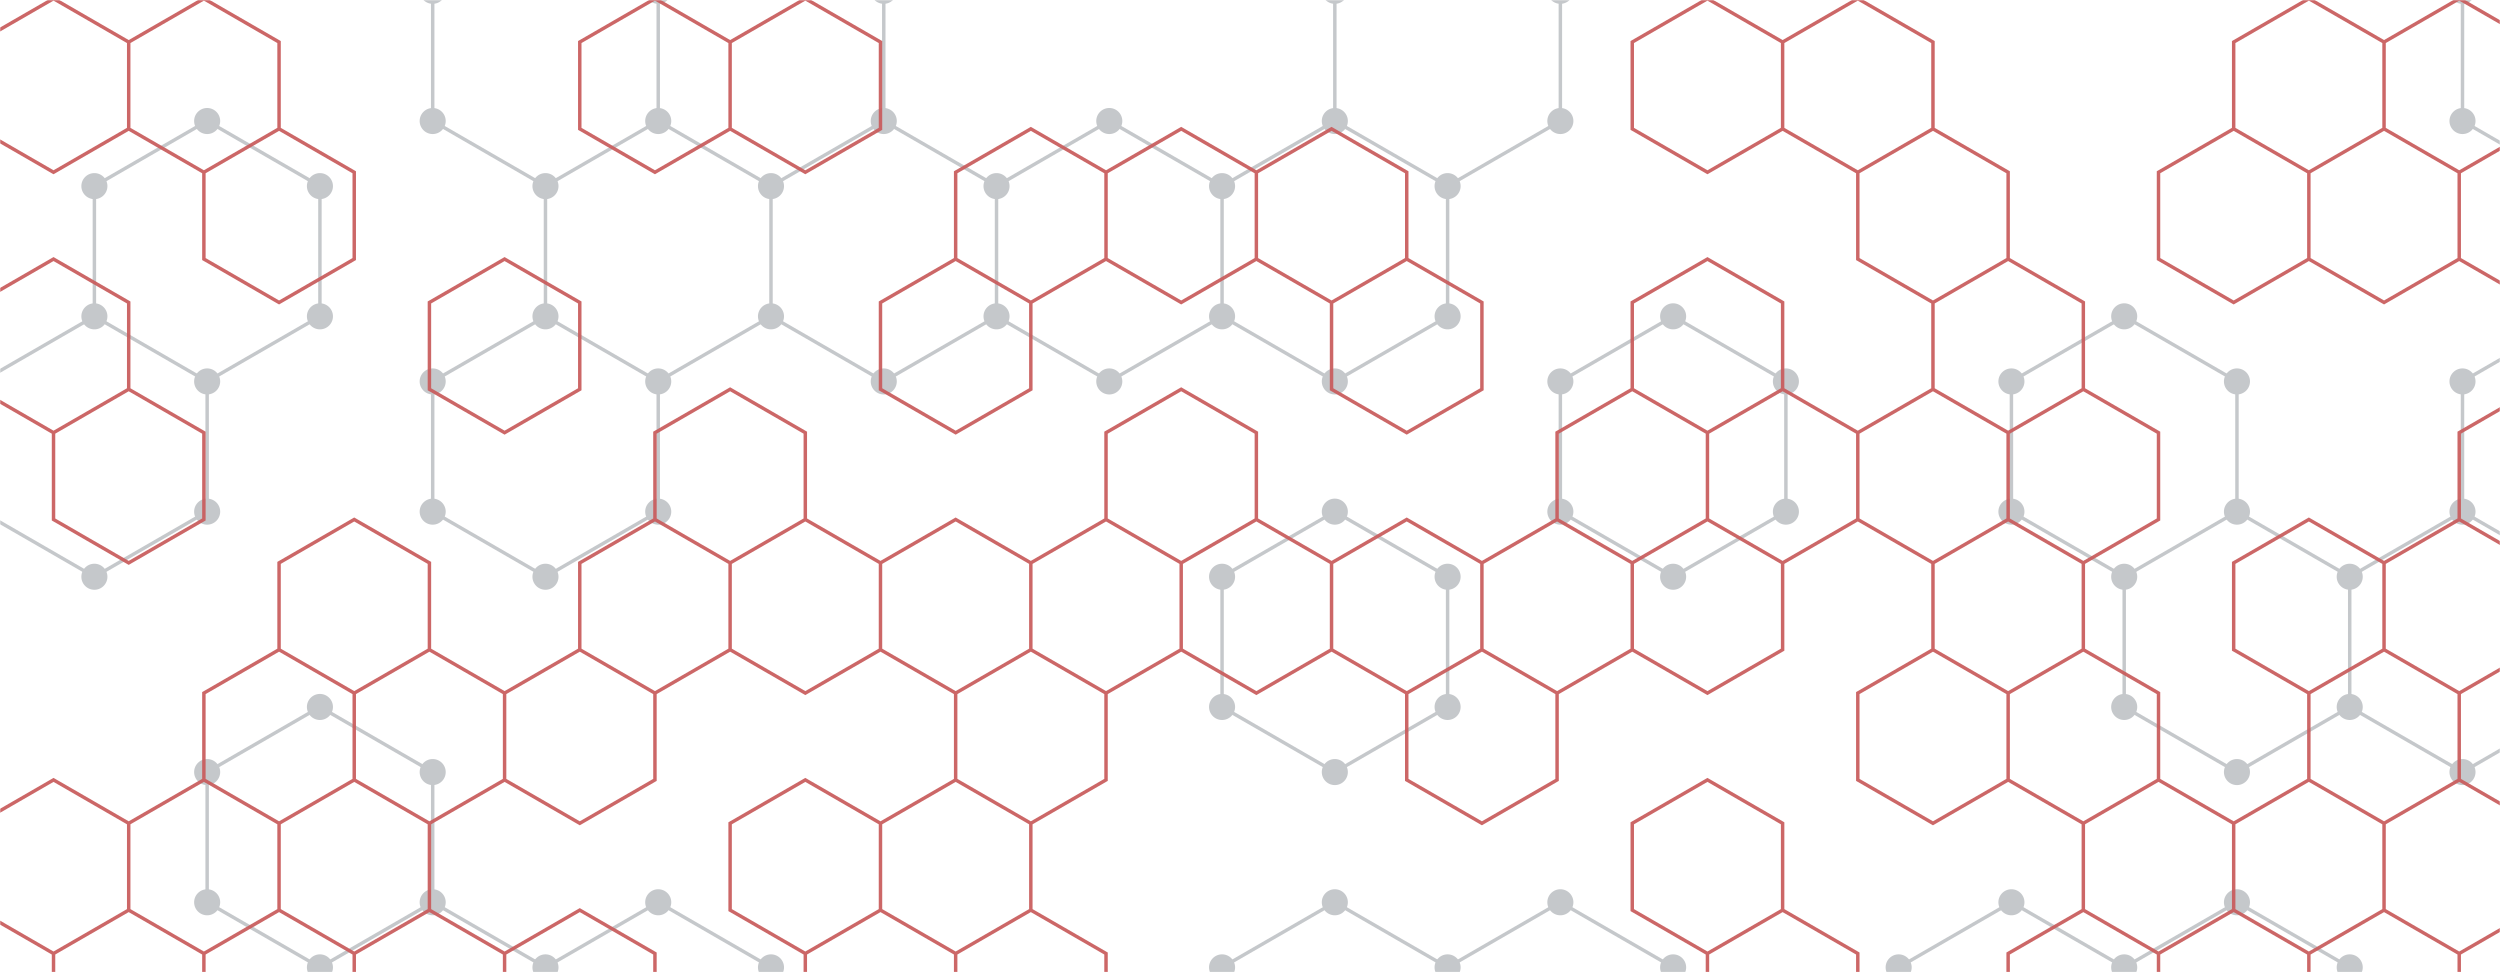 <svg xmlns="http://www.w3.org/2000/svg" version="1.1" xmlns:xlink="http://www.w3.org/1999/xlink" xmlns:svgjs="http://svgjs.com/svgjs" width="1440" height="560" preserveAspectRatio="none" viewBox="0 0 1440 560"><g mask="url(&quot;#SvgjsMask1004&quot;)" fill="none"><path d="M119.32 69.71L184.28 107.21L184.28 182.21L119.32 219.71L54.37 182.21L54.37 107.21zM54.37 182.21L119.32 219.71L119.32 294.71L54.37 332.21L-10.58 294.71L-10.58 219.71zM184.28 407.21L249.23 444.71L249.23 519.71L184.28 557.21L119.32 519.71L119.32 444.71zM249.23 519.71L314.19 557.21L314.19 632.21L249.23 669.71L184.28 632.21L184.28 557.21zM314.19 -42.79L379.14 -5.29L379.14 69.71L314.19 107.21L249.23 69.71L249.23 -5.29zM379.14 69.71L444.09 107.21L444.09 182.21L379.14 219.71L314.19 182.21L314.19 107.21zM314.19 182.21L379.14 219.71L379.14 294.71L314.19 332.21L249.23 294.71L249.23 219.71zM379.14 519.71L444.09 557.21L444.09 632.21L379.14 669.71L314.19 632.21L314.19 557.21zM444.09 -42.79L509.05 -5.29L509.05 69.71L444.09 107.21L379.14 69.71L379.14 -5.29zM509.05 69.71L574 107.21L574 182.21L509.05 219.71L444.09 182.21L444.09 107.21zM638.95 69.71L703.91 107.21L703.91 182.21L638.95 219.71L574 182.21L574 107.21zM768.86 69.71L833.82 107.21L833.82 182.21L768.86 219.71L703.91 182.21L703.91 107.21zM768.86 294.71L833.82 332.21L833.82 407.21L768.86 444.71L703.91 407.21L703.91 332.21zM768.86 519.71L833.82 557.21L833.82 632.21L768.86 669.71L703.91 632.21L703.91 557.21zM833.81 -42.79L898.77 -5.29L898.77 69.71L833.81 107.21L768.86 69.71L768.86 -5.29zM898.77 519.71L963.72 557.21L963.72 632.21L898.77 669.71L833.81 632.21L833.81 557.21zM963.72 182.21L1028.68 219.71L1028.68 294.71L963.72 332.21L898.77 294.71L898.77 219.71zM1158.58 519.71L1223.54 557.21L1223.54 632.21L1158.58 669.71L1093.63 632.21L1093.63 557.21zM1223.54 182.21L1288.49 219.71L1288.49 294.71L1223.54 332.21L1158.58 294.71L1158.58 219.71zM1288.49 294.71L1353.44 332.21L1353.44 407.21L1288.49 444.71L1223.54 407.21L1223.54 332.21zM1288.49 519.71L1353.44 557.21L1353.44 632.21L1288.49 669.71L1223.54 632.21L1223.54 557.21zM1418.4 294.71L1483.35 332.21L1483.35 407.21L1418.4 444.71L1353.44 407.21L1353.44 332.21zM1483.35 -42.79L1548.31 -5.29L1548.31 69.71L1483.35 107.21L1418.4 69.71L1418.4 -5.29zM1483.35 182.21L1548.31 219.71L1548.31 294.71L1483.35 332.21L1418.4 294.71L1418.4 219.71zM1548.31 519.71L1613.26 557.21L1613.26 632.21L1548.31 669.71L1483.35 632.21L1483.35 557.21z" stroke="rgba(197, 200, 203, 1)" stroke-width="2"></path><path d="M111.82 69.71 a7.5 7.5 0 1 0 15 0 a7.5 7.5 0 1 0 -15 0zM176.78 107.21 a7.5 7.5 0 1 0 15 0 a7.5 7.5 0 1 0 -15 0zM176.78 182.21 a7.5 7.5 0 1 0 15 0 a7.5 7.5 0 1 0 -15 0zM111.82 219.71 a7.5 7.5 0 1 0 15 0 a7.5 7.5 0 1 0 -15 0zM46.87 182.21 a7.5 7.5 0 1 0 15 0 a7.5 7.5 0 1 0 -15 0zM46.87 107.21 a7.5 7.5 0 1 0 15 0 a7.5 7.5 0 1 0 -15 0zM111.82 294.71 a7.5 7.5 0 1 0 15 0 a7.5 7.5 0 1 0 -15 0zM46.87 332.21 a7.5 7.5 0 1 0 15 0 a7.5 7.5 0 1 0 -15 0zM-18.08 294.71 a7.5 7.5 0 1 0 15 0 a7.5 7.5 0 1 0 -15 0zM-18.08 219.71 a7.5 7.5 0 1 0 15 0 a7.5 7.5 0 1 0 -15 0zM176.78 407.21 a7.5 7.5 0 1 0 15 0 a7.5 7.5 0 1 0 -15 0zM241.73 444.71 a7.5 7.5 0 1 0 15 0 a7.5 7.5 0 1 0 -15 0zM241.73 519.71 a7.5 7.5 0 1 0 15 0 a7.5 7.5 0 1 0 -15 0zM176.78 557.21 a7.5 7.5 0 1 0 15 0 a7.5 7.5 0 1 0 -15 0zM111.82 519.71 a7.5 7.5 0 1 0 15 0 a7.5 7.5 0 1 0 -15 0zM111.82 444.71 a7.5 7.5 0 1 0 15 0 a7.5 7.5 0 1 0 -15 0zM306.69 557.21 a7.5 7.5 0 1 0 15 0 a7.5 7.5 0 1 0 -15 0zM306.69 632.21 a7.5 7.5 0 1 0 15 0 a7.5 7.5 0 1 0 -15 0zM241.73 669.71 a7.5 7.5 0 1 0 15 0 a7.5 7.5 0 1 0 -15 0zM176.78 632.21 a7.5 7.5 0 1 0 15 0 a7.5 7.5 0 1 0 -15 0zM306.69 -42.79 a7.5 7.5 0 1 0 15 0 a7.5 7.5 0 1 0 -15 0zM371.64 -5.29 a7.5 7.5 0 1 0 15 0 a7.5 7.5 0 1 0 -15 0zM371.64 69.71 a7.5 7.5 0 1 0 15 0 a7.5 7.5 0 1 0 -15 0zM306.69 107.21 a7.5 7.5 0 1 0 15 0 a7.5 7.5 0 1 0 -15 0zM241.73 69.71 a7.5 7.5 0 1 0 15 0 a7.5 7.5 0 1 0 -15 0zM241.73 -5.29 a7.5 7.5 0 1 0 15 0 a7.5 7.5 0 1 0 -15 0zM436.59 107.21 a7.5 7.5 0 1 0 15 0 a7.5 7.5 0 1 0 -15 0zM436.59 182.21 a7.5 7.5 0 1 0 15 0 a7.5 7.5 0 1 0 -15 0zM371.64 219.71 a7.5 7.5 0 1 0 15 0 a7.5 7.5 0 1 0 -15 0zM306.69 182.21 a7.5 7.5 0 1 0 15 0 a7.5 7.5 0 1 0 -15 0zM371.64 294.71 a7.5 7.5 0 1 0 15 0 a7.5 7.5 0 1 0 -15 0zM306.69 332.21 a7.5 7.5 0 1 0 15 0 a7.5 7.5 0 1 0 -15 0zM241.73 294.71 a7.5 7.5 0 1 0 15 0 a7.5 7.5 0 1 0 -15 0zM241.73 219.71 a7.5 7.5 0 1 0 15 0 a7.5 7.5 0 1 0 -15 0zM371.64 519.71 a7.5 7.5 0 1 0 15 0 a7.5 7.5 0 1 0 -15 0zM436.59 557.21 a7.5 7.5 0 1 0 15 0 a7.5 7.5 0 1 0 -15 0zM436.59 632.21 a7.5 7.5 0 1 0 15 0 a7.5 7.5 0 1 0 -15 0zM371.64 669.71 a7.5 7.5 0 1 0 15 0 a7.5 7.5 0 1 0 -15 0zM436.59 -42.79 a7.5 7.5 0 1 0 15 0 a7.5 7.5 0 1 0 -15 0zM501.55 -5.29 a7.5 7.5 0 1 0 15 0 a7.5 7.5 0 1 0 -15 0zM501.55 69.71 a7.5 7.5 0 1 0 15 0 a7.5 7.5 0 1 0 -15 0zM566.5 107.21 a7.5 7.5 0 1 0 15 0 a7.5 7.5 0 1 0 -15 0zM566.5 182.21 a7.5 7.5 0 1 0 15 0 a7.5 7.5 0 1 0 -15 0zM501.55 219.71 a7.5 7.5 0 1 0 15 0 a7.5 7.5 0 1 0 -15 0zM631.45 69.71 a7.5 7.5 0 1 0 15 0 a7.5 7.5 0 1 0 -15 0zM696.41 107.21 a7.5 7.5 0 1 0 15 0 a7.5 7.5 0 1 0 -15 0zM696.41 182.21 a7.5 7.5 0 1 0 15 0 a7.5 7.5 0 1 0 -15 0zM631.45 219.71 a7.5 7.5 0 1 0 15 0 a7.5 7.5 0 1 0 -15 0zM761.36 69.71 a7.5 7.5 0 1 0 15 0 a7.5 7.5 0 1 0 -15 0zM826.32 107.21 a7.5 7.5 0 1 0 15 0 a7.5 7.5 0 1 0 -15 0zM826.32 182.21 a7.5 7.5 0 1 0 15 0 a7.5 7.5 0 1 0 -15 0zM761.36 219.71 a7.5 7.5 0 1 0 15 0 a7.5 7.5 0 1 0 -15 0zM761.36 294.71 a7.5 7.5 0 1 0 15 0 a7.5 7.5 0 1 0 -15 0zM826.32 332.21 a7.5 7.5 0 1 0 15 0 a7.5 7.5 0 1 0 -15 0zM826.32 407.21 a7.5 7.5 0 1 0 15 0 a7.5 7.5 0 1 0 -15 0zM761.36 444.71 a7.5 7.5 0 1 0 15 0 a7.5 7.5 0 1 0 -15 0zM696.41 407.21 a7.5 7.5 0 1 0 15 0 a7.5 7.5 0 1 0 -15 0zM696.41 332.21 a7.5 7.5 0 1 0 15 0 a7.5 7.5 0 1 0 -15 0zM761.36 519.71 a7.5 7.5 0 1 0 15 0 a7.5 7.5 0 1 0 -15 0zM826.32 557.21 a7.5 7.5 0 1 0 15 0 a7.5 7.5 0 1 0 -15 0zM826.32 632.21 a7.5 7.5 0 1 0 15 0 a7.5 7.5 0 1 0 -15 0zM761.36 669.71 a7.5 7.5 0 1 0 15 0 a7.5 7.5 0 1 0 -15 0zM696.41 632.21 a7.5 7.5 0 1 0 15 0 a7.5 7.5 0 1 0 -15 0zM696.41 557.21 a7.5 7.5 0 1 0 15 0 a7.5 7.5 0 1 0 -15 0zM826.31 -42.79 a7.5 7.5 0 1 0 15 0 a7.5 7.5 0 1 0 -15 0zM891.27 -5.29 a7.5 7.5 0 1 0 15 0 a7.5 7.5 0 1 0 -15 0zM891.27 69.71 a7.5 7.5 0 1 0 15 0 a7.5 7.5 0 1 0 -15 0zM826.31 107.21 a7.5 7.5 0 1 0 15 0 a7.5 7.5 0 1 0 -15 0zM761.36 -5.29 a7.5 7.5 0 1 0 15 0 a7.5 7.5 0 1 0 -15 0zM891.27 519.71 a7.5 7.5 0 1 0 15 0 a7.5 7.5 0 1 0 -15 0zM956.22 557.21 a7.5 7.5 0 1 0 15 0 a7.5 7.5 0 1 0 -15 0zM956.22 632.21 a7.5 7.5 0 1 0 15 0 a7.5 7.5 0 1 0 -15 0zM891.27 669.71 a7.5 7.5 0 1 0 15 0 a7.5 7.5 0 1 0 -15 0zM826.31 632.21 a7.5 7.5 0 1 0 15 0 a7.5 7.5 0 1 0 -15 0zM826.31 557.21 a7.5 7.5 0 1 0 15 0 a7.5 7.5 0 1 0 -15 0zM956.22 182.21 a7.5 7.5 0 1 0 15 0 a7.5 7.5 0 1 0 -15 0zM1021.18 219.71 a7.5 7.5 0 1 0 15 0 a7.5 7.5 0 1 0 -15 0zM1021.18 294.71 a7.5 7.5 0 1 0 15 0 a7.5 7.5 0 1 0 -15 0zM956.22 332.21 a7.5 7.5 0 1 0 15 0 a7.5 7.5 0 1 0 -15 0zM891.27 294.71 a7.5 7.5 0 1 0 15 0 a7.5 7.5 0 1 0 -15 0zM891.27 219.71 a7.5 7.5 0 1 0 15 0 a7.5 7.5 0 1 0 -15 0zM1151.08 519.71 a7.5 7.5 0 1 0 15 0 a7.5 7.5 0 1 0 -15 0zM1216.04 557.21 a7.5 7.5 0 1 0 15 0 a7.5 7.5 0 1 0 -15 0zM1216.04 632.21 a7.5 7.5 0 1 0 15 0 a7.5 7.5 0 1 0 -15 0zM1151.08 669.71 a7.5 7.5 0 1 0 15 0 a7.5 7.5 0 1 0 -15 0zM1086.13 632.21 a7.5 7.5 0 1 0 15 0 a7.5 7.5 0 1 0 -15 0zM1086.13 557.21 a7.5 7.5 0 1 0 15 0 a7.5 7.5 0 1 0 -15 0zM1216.04 182.21 a7.5 7.5 0 1 0 15 0 a7.5 7.5 0 1 0 -15 0zM1280.99 219.71 a7.5 7.5 0 1 0 15 0 a7.5 7.5 0 1 0 -15 0zM1280.99 294.71 a7.5 7.5 0 1 0 15 0 a7.5 7.5 0 1 0 -15 0zM1216.04 332.21 a7.5 7.5 0 1 0 15 0 a7.5 7.5 0 1 0 -15 0zM1151.08 294.71 a7.5 7.5 0 1 0 15 0 a7.5 7.5 0 1 0 -15 0zM1151.08 219.71 a7.5 7.5 0 1 0 15 0 a7.5 7.5 0 1 0 -15 0zM1345.94 332.21 a7.5 7.5 0 1 0 15 0 a7.5 7.5 0 1 0 -15 0zM1345.94 407.21 a7.5 7.5 0 1 0 15 0 a7.5 7.5 0 1 0 -15 0zM1280.99 444.71 a7.5 7.5 0 1 0 15 0 a7.5 7.5 0 1 0 -15 0zM1216.04 407.21 a7.5 7.5 0 1 0 15 0 a7.5 7.5 0 1 0 -15 0zM1280.99 519.71 a7.5 7.5 0 1 0 15 0 a7.5 7.5 0 1 0 -15 0zM1345.94 557.21 a7.5 7.5 0 1 0 15 0 a7.5 7.5 0 1 0 -15 0zM1345.94 632.21 a7.5 7.5 0 1 0 15 0 a7.5 7.5 0 1 0 -15 0zM1280.99 669.71 a7.5 7.5 0 1 0 15 0 a7.5 7.5 0 1 0 -15 0zM1410.9 294.71 a7.5 7.5 0 1 0 15 0 a7.5 7.5 0 1 0 -15 0zM1475.85 332.21 a7.5 7.5 0 1 0 15 0 a7.5 7.5 0 1 0 -15 0zM1475.85 407.21 a7.5 7.5 0 1 0 15 0 a7.5 7.5 0 1 0 -15 0zM1410.9 444.71 a7.5 7.5 0 1 0 15 0 a7.5 7.5 0 1 0 -15 0zM1475.85 -42.79 a7.5 7.5 0 1 0 15 0 a7.5 7.5 0 1 0 -15 0zM1540.81 -5.29 a7.5 7.5 0 1 0 15 0 a7.5 7.5 0 1 0 -15 0zM1540.81 69.71 a7.5 7.5 0 1 0 15 0 a7.5 7.5 0 1 0 -15 0zM1475.85 107.21 a7.5 7.5 0 1 0 15 0 a7.5 7.5 0 1 0 -15 0zM1410.9 69.71 a7.5 7.5 0 1 0 15 0 a7.5 7.5 0 1 0 -15 0zM1410.9 -5.29 a7.5 7.5 0 1 0 15 0 a7.5 7.5 0 1 0 -15 0zM1475.85 182.21 a7.5 7.5 0 1 0 15 0 a7.5 7.5 0 1 0 -15 0zM1540.81 219.71 a7.5 7.5 0 1 0 15 0 a7.5 7.5 0 1 0 -15 0zM1540.81 294.71 a7.5 7.5 0 1 0 15 0 a7.5 7.5 0 1 0 -15 0zM1410.9 219.71 a7.5 7.5 0 1 0 15 0 a7.5 7.5 0 1 0 -15 0zM1540.81 519.71 a7.5 7.5 0 1 0 15 0 a7.5 7.5 0 1 0 -15 0zM1605.76 557.21 a7.5 7.5 0 1 0 15 0 a7.5 7.5 0 1 0 -15 0zM1605.76 632.21 a7.5 7.5 0 1 0 15 0 a7.5 7.5 0 1 0 -15 0zM1540.81 669.71 a7.5 7.5 0 1 0 15 0 a7.5 7.5 0 1 0 -15 0zM1475.85 632.21 a7.5 7.5 0 1 0 15 0 a7.5 7.5 0 1 0 -15 0zM1475.85 557.21 a7.5 7.5 0 1 0 15 0 a7.5 7.5 0 1 0 -15 0z" fill="rgba(197, 200, 203, 1)"></path><path d="M30.83 -0.78L74.13 24.22L74.13 74.22L30.83 99.22L-12.47 74.22L-12.47 24.22zM30.83 149.22L74.13 174.22L74.13 224.22L30.83 249.22L-12.47 224.22L-12.47 174.22zM74.13 224.22L117.44 249.22L117.44 299.22L74.13 324.22L30.83 299.22L30.83 249.22zM30.83 449.22L74.13 474.22L74.13 524.22L30.83 549.22L-12.47 524.22L-12.47 474.22zM74.13 524.22L117.44 549.22L117.44 599.22L74.13 624.22L30.83 599.22L30.83 549.22zM117.44 -0.78L160.74 24.22L160.74 74.22L117.44 99.22L74.13 74.22L74.13 24.22zM160.74 74.22L204.04 99.22L204.04 149.22L160.74 174.22L117.44 149.22L117.44 99.22zM160.74 374.22L204.04 399.22L204.04 449.22L160.74 474.22L117.44 449.22L117.44 399.22zM117.44 449.22L160.74 474.22L160.74 524.22L117.44 549.22L74.13 524.22L74.13 474.22zM204.04 299.22L247.34 324.22L247.34 374.22L204.04 399.22L160.74 374.22L160.74 324.22zM247.34 374.22L290.64 399.22L290.64 449.22L247.34 474.22L204.04 449.22L204.04 399.22zM204.04 449.22L247.34 474.22L247.34 524.22L204.04 549.22L160.74 524.22L160.74 474.22zM247.34 524.22L290.64 549.22L290.64 599.22L247.34 624.22L204.04 599.22L204.04 549.22zM290.64 149.22L333.95 174.22L333.95 224.22L290.64 249.22L247.34 224.22L247.34 174.22zM333.95 374.22L377.25 399.22L377.25 449.22L333.95 474.22L290.64 449.22L290.64 399.22zM333.95 524.22L377.25 549.22L377.25 599.22L333.95 624.22L290.64 599.22L290.64 549.22zM377.25 -0.78L420.55 24.22L420.55 74.22L377.25 99.22L333.95 74.22L333.95 24.22zM420.55 224.22L463.86 249.22L463.86 299.22L420.55 324.22L377.25 299.22L377.25 249.22zM377.25 299.22L420.55 324.22L420.55 374.22L377.25 399.22L333.95 374.22L333.95 324.22zM463.86 -0.78L507.16 24.22L507.16 74.22L463.86 99.22L420.55 74.22L420.55 24.22zM463.86 299.22L507.16 324.22L507.16 374.22L463.86 399.22L420.55 374.22L420.55 324.22zM463.86 449.22L507.16 474.22L507.16 524.22L463.86 549.22L420.55 524.22L420.55 474.22zM507.16 524.22L550.46 549.22L550.46 599.22L507.16 624.22L463.86 599.22L463.86 549.22zM593.76 74.22L637.07 99.22L637.07 149.22L593.76 174.22L550.46 149.22L550.46 99.22zM550.46 149.22L593.76 174.22L593.76 224.22L550.46 249.22L507.16 224.22L507.16 174.22zM550.46 299.22L593.76 324.22L593.76 374.22L550.46 399.22L507.16 374.22L507.16 324.22zM593.76 374.22L637.07 399.22L637.07 449.22L593.76 474.22L550.46 449.22L550.46 399.22zM550.46 449.22L593.76 474.22L593.76 524.22L550.46 549.22L507.16 524.22L507.16 474.22zM593.76 524.22L637.07 549.22L637.07 599.22L593.76 624.22L550.46 599.22L550.46 549.22zM680.37 74.22L723.67 99.22L723.67 149.22L680.37 174.22L637.07 149.22L637.07 99.22zM680.37 224.22L723.67 249.22L723.67 299.22L680.37 324.22L637.07 299.22L637.07 249.22zM637.07 299.22L680.37 324.22L680.37 374.22L637.07 399.22L593.76 374.22L593.76 324.22zM766.97 74.22L810.28 99.22L810.28 149.22L766.97 174.22L723.67 149.22L723.67 99.22zM723.67 299.22L766.97 324.22L766.97 374.22L723.67 399.22L680.37 374.22L680.37 324.22zM810.28 149.22L853.58 174.22L853.58 224.22L810.28 249.22L766.97 224.22L766.97 174.22zM810.28 299.22L853.58 324.22L853.58 374.22L810.28 399.22L766.97 374.22L766.97 324.22zM853.58 374.22L896.88 399.22L896.88 449.22L853.58 474.22L810.28 449.22L810.28 399.22zM940.18 224.22L983.49 249.22L983.49 299.22L940.18 324.22L896.88 299.22L896.88 249.22zM896.88 299.22L940.18 324.22L940.18 374.22L896.88 399.22L853.58 374.22L853.58 324.22zM983.49 -0.78L1026.79 24.22L1026.79 74.22L983.49 99.22L940.18 74.22L940.18 24.22zM983.49 149.22L1026.79 174.22L1026.79 224.22L983.49 249.22L940.18 224.22L940.18 174.22zM1026.79 224.22L1070.09 249.22L1070.09 299.22L1026.79 324.22L983.49 299.22L983.49 249.22zM983.49 299.22L1026.79 324.22L1026.79 374.22L983.49 399.22L940.18 374.22L940.18 324.22zM983.49 449.22L1026.79 474.22L1026.79 524.22L983.49 549.22L940.18 524.22L940.18 474.22zM1026.79 524.22L1070.09 549.22L1070.09 599.22L1026.79 624.22L983.49 599.22L983.49 549.22zM1070.09 -0.78L1113.39 24.22L1113.39 74.22L1070.09 99.22L1026.79 74.22L1026.79 24.22zM1113.39 74.22L1156.69 99.22L1156.69 149.22L1113.39 174.22L1070.09 149.22L1070.09 99.22zM1113.39 224.22L1156.69 249.22L1156.69 299.22L1113.39 324.22L1070.09 299.22L1070.09 249.22zM1113.39 374.22L1156.69 399.22L1156.69 449.22L1113.39 474.22L1070.09 449.22L1070.09 399.22zM1156.69 149.22L1200 174.22L1200 224.22L1156.69 249.22L1113.39 224.22L1113.39 174.22zM1200 224.22L1243.3 249.22L1243.3 299.22L1200 324.22L1156.69 299.22L1156.69 249.22zM1156.69 299.22L1200 324.22L1200 374.22L1156.69 399.22L1113.39 374.22L1113.39 324.22zM1200 374.22L1243.3 399.22L1243.3 449.22L1200 474.22L1156.69 449.22L1156.69 399.22zM1200 524.22L1243.3 549.22L1243.3 599.22L1200 624.22L1156.69 599.22L1156.69 549.22zM1286.6 74.22L1329.9 99.22L1329.9 149.22L1286.6 174.22L1243.3 149.22L1243.3 99.22zM1243.3 449.22L1286.6 474.22L1286.6 524.22L1243.3 549.22L1200 524.22L1200 474.22zM1329.9 -0.78L1373.21 24.22L1373.21 74.22L1329.9 99.22L1286.6 74.22L1286.6 24.22zM1373.21 74.22L1416.51 99.22L1416.51 149.22L1373.21 174.22L1329.9 149.22L1329.9 99.22zM1329.9 299.22L1373.21 324.22L1373.21 374.22L1329.9 399.22L1286.6 374.22L1286.6 324.22zM1373.21 374.22L1416.51 399.22L1416.51 449.22L1373.21 474.22L1329.9 449.22L1329.9 399.22zM1329.9 449.22L1373.21 474.22L1373.21 524.22L1329.9 549.22L1286.6 524.22L1286.6 474.22zM1373.21 524.22L1416.51 549.22L1416.51 599.22L1373.21 624.22L1329.9 599.22L1329.9 549.22zM1416.51 -0.78L1459.81 24.22L1459.81 74.22L1416.51 99.22L1373.21 74.22L1373.21 24.22zM1459.81 74.22L1503.12 99.22L1503.12 149.22L1459.81 174.22L1416.51 149.22L1416.51 99.22zM1459.81 224.22L1503.12 249.22L1503.12 299.22L1459.81 324.22L1416.51 299.22L1416.51 249.22zM1416.51 299.22L1459.81 324.22L1459.81 374.22L1416.51 399.22L1373.21 374.22L1373.21 324.22zM1459.81 374.22L1503.12 399.22L1503.12 449.22L1459.81 474.22L1416.51 449.22L1416.51 399.22zM1416.51 449.22L1459.81 474.22L1459.81 524.22L1416.51 549.22L1373.21 524.22L1373.21 474.22z" stroke="rgba(201, 93, 93, 0.93)" stroke-width="2"></path></g><defs><mask id="SvgjsMask1004"><rect width="1440" height="560" fill="#ffffff"></rect></mask></defs></svg>